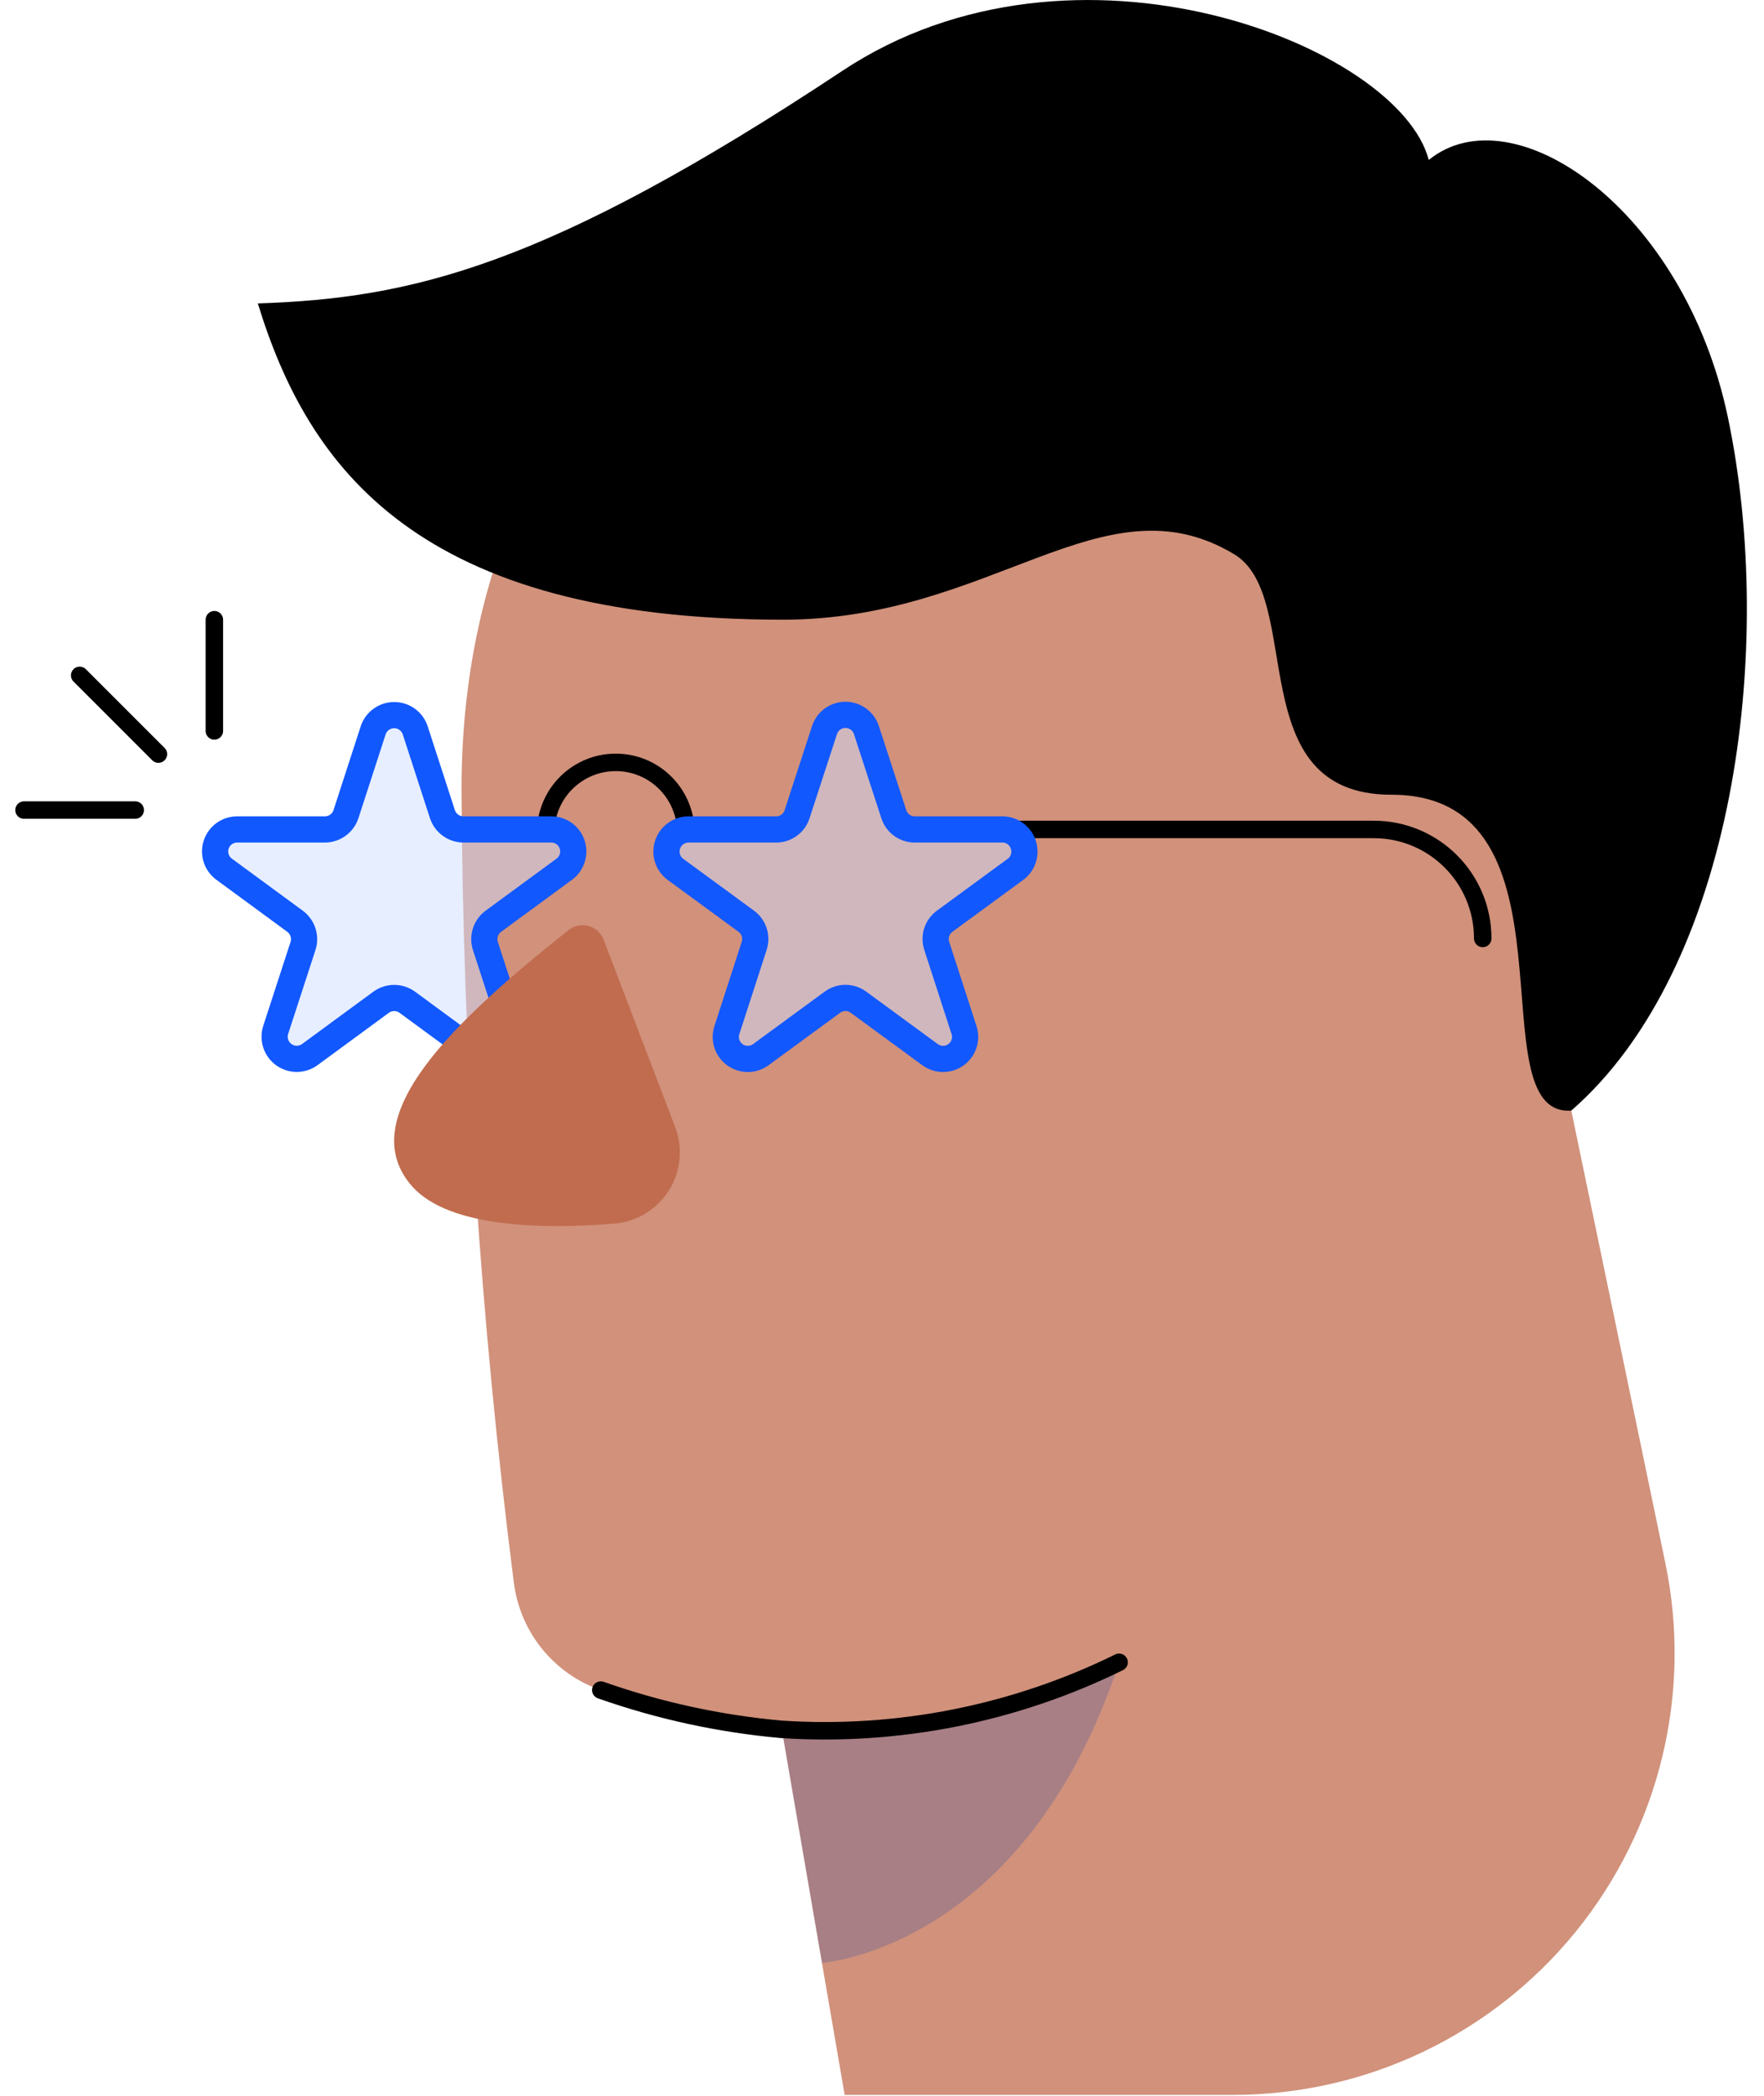 <?xml version="1.0" encoding="UTF-8"?>
<svg width="101px" height="120px" viewBox="0 0 101 120" version="1.1" xmlns="http://www.w3.org/2000/svg" xmlns:xlink="http://www.w3.org/1999/xlink">
    <!-- Generator: Sketch 60.1 (88133) - https://sketch.com -->
    <title>Asset 5</title>
    <desc>Created with Sketch.</desc>
    <g id="Page-1" stroke="none" stroke-width="1" fill="none" fill-rule="evenodd">
        <g id="Careers" transform="translate(-349, -3504)">
            <g id="How" transform="translate(270, 3046)">
                <g id="4" transform="translate(0, 458)">
                    <g id="Asset-5" transform="translate(80, 0)">
                        <line x1="0.375" y1="46.373" x2="6.742" y2="46.373" id="Path" stroke="#000000" stroke-linecap="round"></line>
                        <line x1="11.273" y1="41.843" x2="11.273" y2="35.475" id="Path" stroke="#000000" stroke-linecap="round"></line>
                        <line x1="3.562" y1="38.663" x2="8.07" y2="43.17" id="Path" stroke="#000000" stroke-linecap="round"></line>
                        <path d="M96,38.175 C96,21.615 84.082,7.2 62.175,7.2 C45.675,7.2 25.425,19.575 25.425,45.203 C25.502,60.392 26.504,75.562 28.425,90.63 C28.789,93.445 30.71,95.814 33.39,96.75 C36.74,97.929 40.225,98.685 43.763,99 L47.362,119.925 L69.6,119.925 C77.211,119.923 84.416,116.493 89.217,110.586 C94.018,104.68 95.903,96.926 94.35,89.475 L87.975,58.807 C93.63,53.078 96,46.148 96,38.175 Z" id="Path" fill="#D1917B" fill-rule="nonzero"></path>
                        <path d="M83.895,53.722 C83.895,50.276 81.101,47.483 77.655,47.483 L54.075,47.483" id="Path" stroke="#000000" stroke-linecap="round"></path>
                        <path d="M30.247,47.483 C30.34,45.336 32.108,43.643 34.256,43.643 C36.405,43.643 38.172,45.336 38.265,47.483" id="Path" stroke="#000000" stroke-linecap="round"></path>
                        <path d="M22.77,41.797 L24.33,46.605 C24.501,47.127 24.988,47.481 25.538,47.483 L30.593,47.483 C31.124,47.495 31.591,47.839 31.759,48.344 C31.927,48.848 31.76,49.404 31.343,49.733 L27.255,52.733 C26.811,53.056 26.624,53.627 26.79,54.15 L28.358,58.965 C28.522,59.486 28.334,60.054 27.892,60.374 C27.449,60.694 26.851,60.695 26.407,60.375 L22.32,57.375 C21.873,57.05 21.267,57.05 20.82,57.375 L16.733,60.375 C16.289,60.695 15.691,60.694 15.248,60.374 C14.806,60.054 14.618,59.486 14.783,58.965 L16.35,54.15 C16.516,53.627 16.329,53.056 15.885,52.733 L11.797,49.733 C11.38,49.404 11.213,48.848 11.381,48.344 C11.549,47.839 12.016,47.495 12.547,47.483 L17.602,47.483 C18.152,47.481 18.639,47.127 18.81,46.605 L20.37,41.797 C20.545,41.284 21.027,40.938 21.57,40.938 C22.113,40.938 22.595,41.284 22.77,41.797 Z" id="Path" stroke="#1258FF" stroke-width="1.5" fill-opacity="0.5" fill="#D0DEFF" fill-rule="nonzero" stroke-linecap="round" stroke-linejoin="round"></path>
                        <path d="M48.608,41.797 L50.175,46.605 C50.339,47.129 50.826,47.485 51.375,47.483 L56.438,47.483 C56.964,47.503 57.424,47.848 57.59,48.348 C57.757,48.849 57.597,49.4 57.188,49.733 L53.093,52.733 C52.647,53.055 52.462,53.628 52.635,54.15 L54.195,58.965 C54.367,59.485 54.182,60.057 53.738,60.379 C53.295,60.701 52.694,60.699 52.252,60.375 L48.157,57.375 C47.712,57.045 47.103,57.045 46.657,57.375 L42.562,60.375 C42.121,60.699 41.52,60.701 41.077,60.379 C40.633,60.057 40.448,59.485 40.62,58.965 L42.18,54.15 C42.353,53.628 42.168,53.055 41.722,52.733 L37.627,49.733 C37.218,49.4 37.058,48.849 37.225,48.348 C37.391,47.848 37.851,47.503 38.377,47.483 L43.44,47.483 C43.989,47.485 44.476,47.129 44.64,46.605 L46.208,41.797 C46.375,41.276 46.86,40.922 47.407,40.922 C47.955,40.922 48.44,41.276 48.608,41.797 L48.608,41.797 Z" id="Path" stroke="#1258FF" stroke-width="1.5" fill-opacity="0.5" fill="#D0DEFF" fill-rule="nonzero" stroke-linecap="round" stroke-linejoin="round"></path>
                        <path d="M33.555,53.775 C33.403,53.394 33.079,53.108 32.683,53.005 C32.286,52.901 31.864,52.992 31.545,53.25 C25.117,58.358 19.058,63.983 22.628,67.95 C24.75,70.275 30.06,70.38 34.163,70.05 C35.449,69.948 36.612,69.243 37.299,68.15 C37.986,67.057 38.116,65.704 37.65,64.5 L33.555,53.775 Z" id="Path" fill="#C16C4F" fill-rule="nonzero"></path>
                        <path d="M63.075,95.183 C57.082,98.122 50.423,99.438 43.763,99 L46.065,112.365 C46.065,112.365 57.63,111.608 63.075,95.183 Z" id="Path" fill="#0039B2" fill-rule="nonzero" opacity="0.2" style="mix-blend-mode: multiply;"></path>
                        <path d="M33.398,96.75 C36.745,97.93 40.227,98.686 43.763,99 C50.425,99.431 57.084,98.107 63.075,95.16" id="Path" stroke="#000000" stroke-linecap="round"></path>
                        <path d="M88.965,63.578 C98.332,55.425 100.71,37.072 97.927,23.865 C95.407,11.91 85.605,5.25 80.805,9.158 C79.118,2.64 60.555,-4.785 47.227,4.058 C30.247,15.307 22.538,17.078 13.762,17.37 C16.642,26.76 22.905,35.475 43.83,35.475 C55.83,35.475 62.167,27.225 69.66,31.725 C73.755,34.178 69.99,45.495 78.66,45.495 C89.843,45.48 83.415,63.953 88.965,63.578 Z" id="Path" fill="#000000" fill-rule="nonzero"></path>
                    </g>
                </g>
            </g>
        </g>
    </g>
</svg>